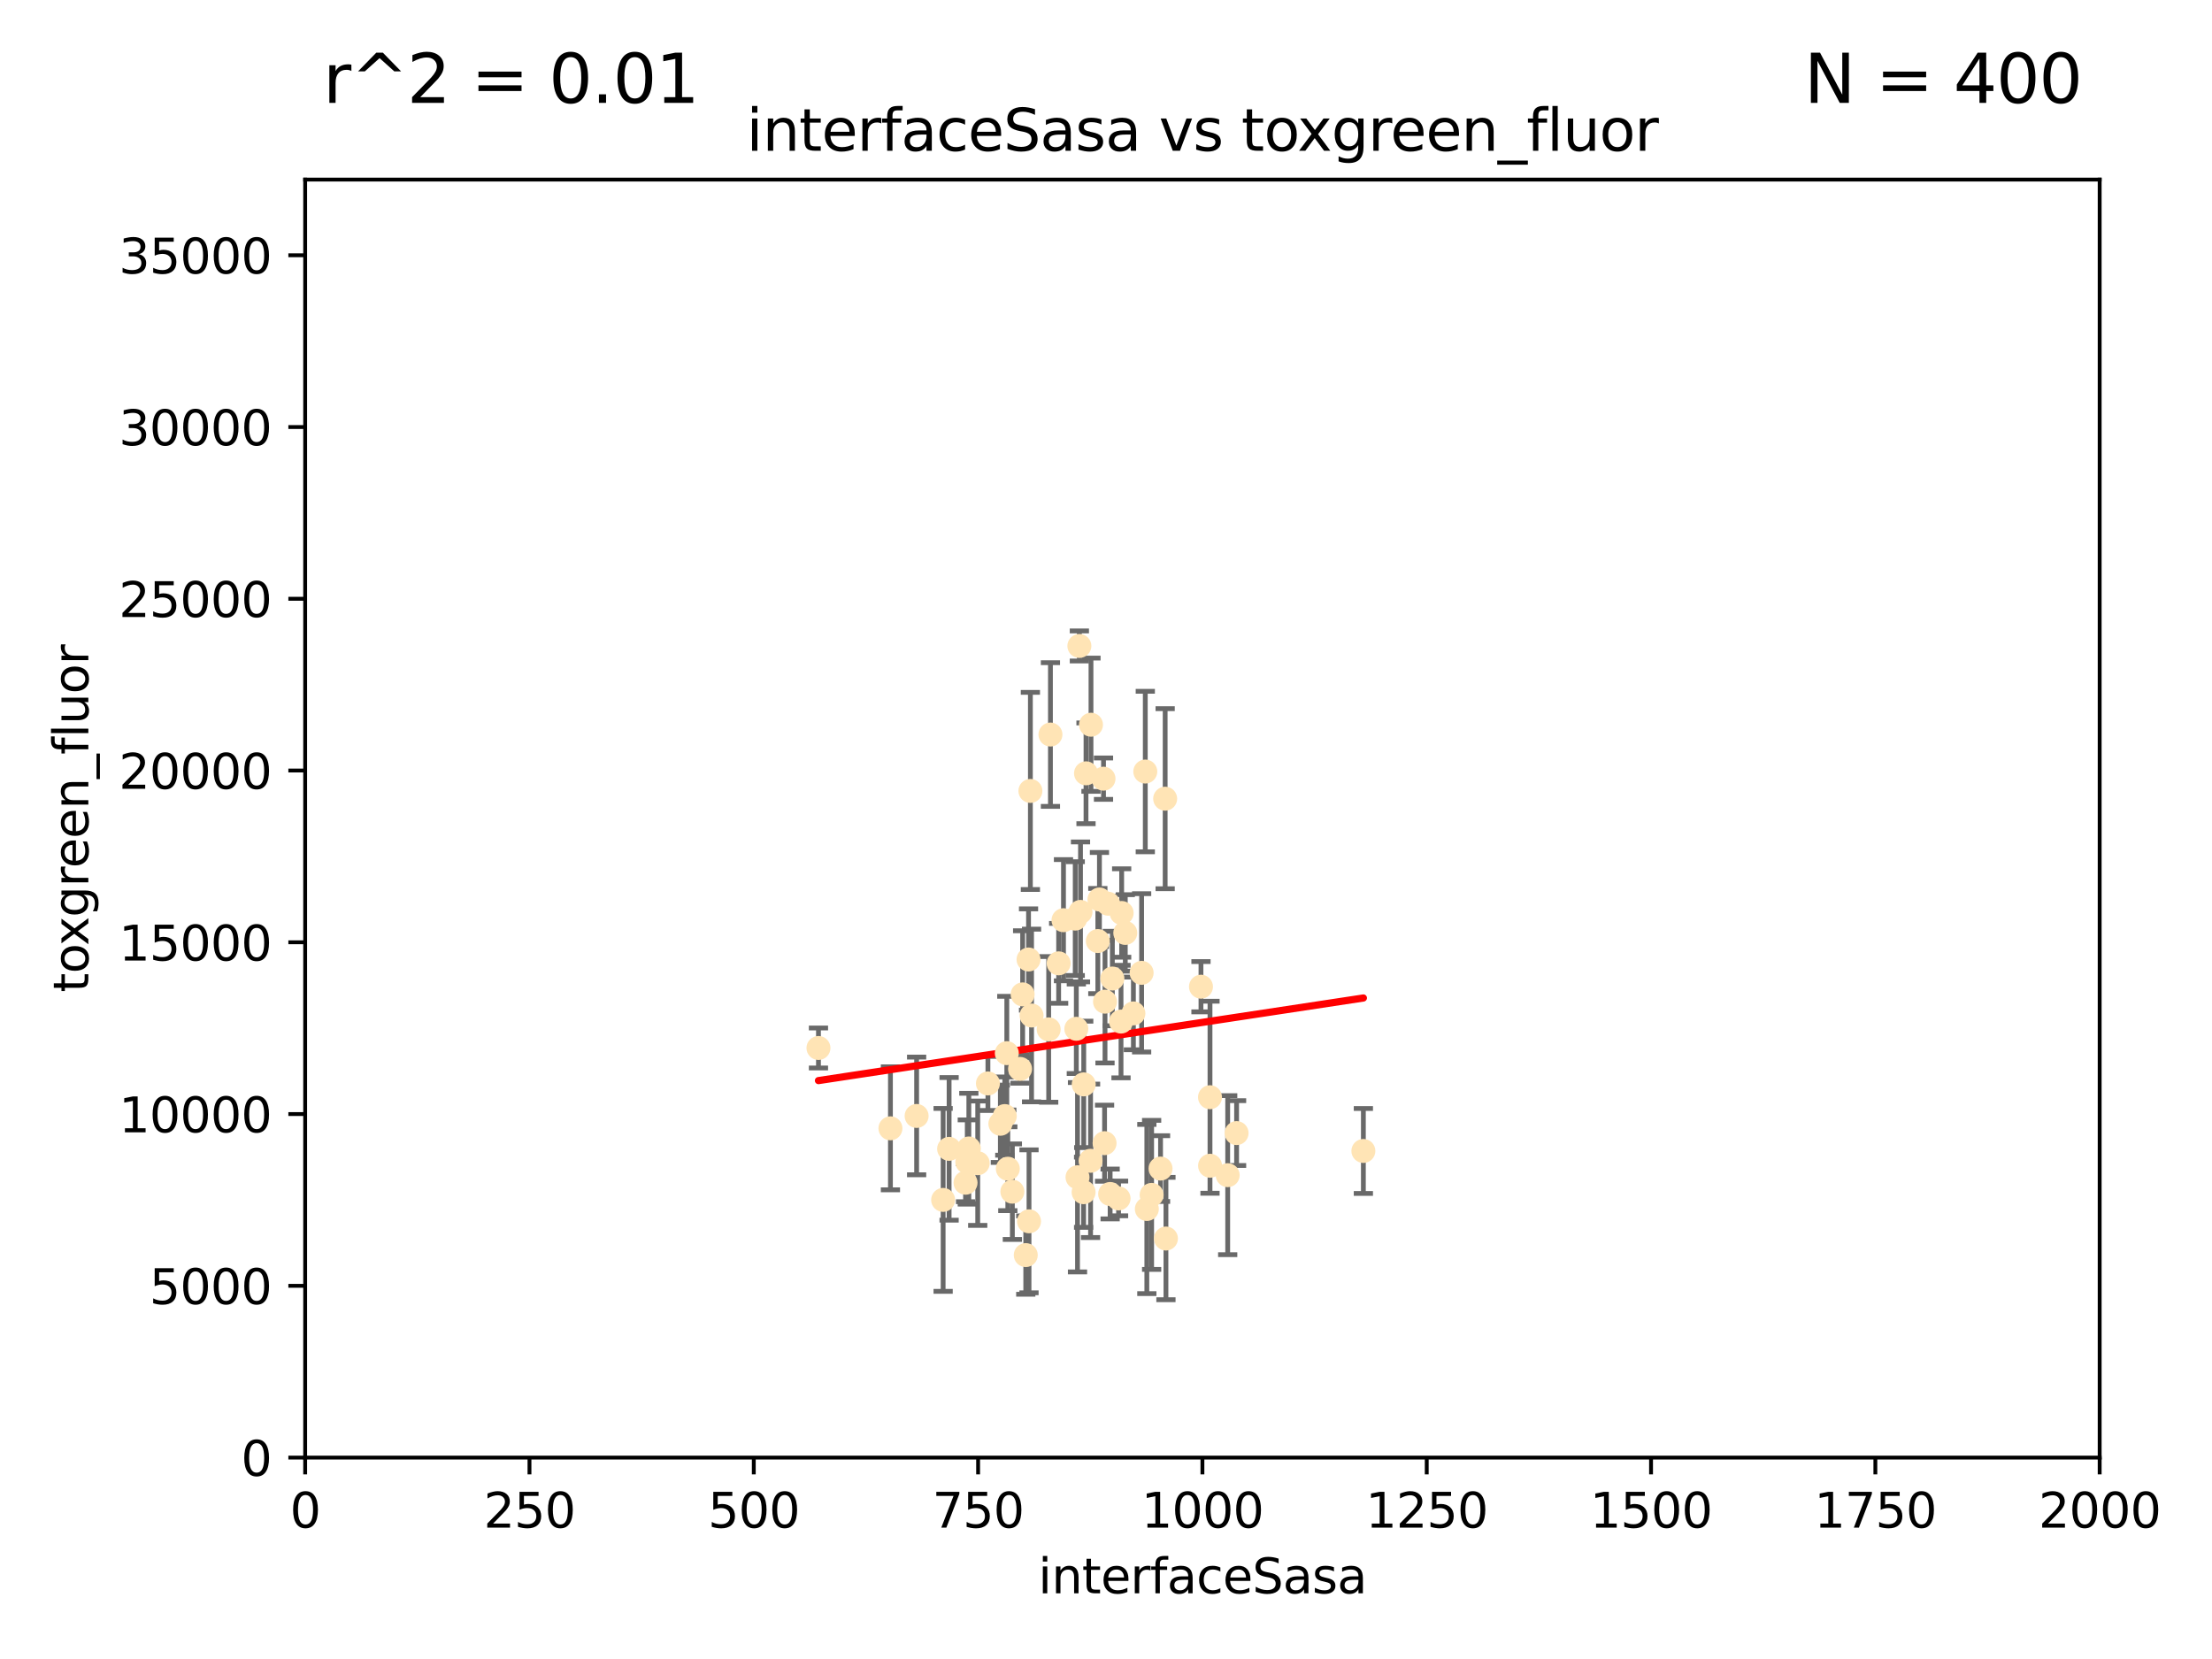 <?xml version="1.0" encoding="utf-8" standalone="no"?>
<!DOCTYPE svg PUBLIC "-//W3C//DTD SVG 1.1//EN"
  "http://www.w3.org/Graphics/SVG/1.1/DTD/svg11.dtd">
<svg xmlns:xlink="http://www.w3.org/1999/xlink" width="460.8pt" height="345.6pt" viewBox="0 0 460.8 345.6" xmlns="http://www.w3.org/2000/svg" version="1.1">
 <defs>
  <style type="text/css">*{stroke-linejoin: round; stroke-linecap: butt}</style>
 </defs>
 <g id="figure_1">
  <g id="patch_1">
   <path d="M 0 345.6 
L 460.8 345.6 
L 460.8 0 
L 0 0 
z
" style="fill: #ffffff"/>
  </g>
  <g id="axes_1">
   <g id="patch_2">
    <path d="M 63.571 303.64 
L 437.4 303.64 
L 437.4 37.411 
L 63.571 37.411 
z
" style="fill: #ffffff"/>
   </g>
   <g id="PathCollection_1">
    <defs>
     <path id="m5e5920a243" d="M 0 1.118 
C 0.297 1.118 0.581 1 0.791 0.791 
C 1 0.581 1.118 0.297 1.118 0 
C 1.118 -0.297 1 -0.581 0.791 -0.791 
C 0.581 -1 0.297 -1.118 0 -1.118 
C -0.297 -1.118 -0.581 -1 -0.791 -0.791 
C -1 -0.581 -1.118 -0.297 -1.118 0 
C -1.118 0.297 -1 0.581 -0.791 0.791 
C -0.581 1 -0.297 1.118 0 1.118 
z
" style="stroke: #ffe4b5"/>
    </defs>
    <g clip-path="url(#pc7f69f0db2)">
     <use xlink:href="#m5e5920a243" x="234.418" y="194.345" style="fill: #ffe4b5; stroke: #ffe4b5"/>
     <use xlink:href="#m5e5920a243" x="284.016" y="239.766" style="fill: #ffe4b5; stroke: #ffe4b5"/>
     <use xlink:href="#m5e5920a243" x="224.852" y="134.565" style="fill: #ffe4b5; stroke: #ffe4b5"/>
     <use xlink:href="#m5e5920a243" x="226.235" y="161.097" style="fill: #ffe4b5; stroke: #ffe4b5"/>
     <use xlink:href="#m5e5920a243" x="227.273" y="150.972" style="fill: #ffe4b5; stroke: #ffe4b5"/>
     <use xlink:href="#m5e5920a243" x="221.544" y="191.695" style="fill: #ffe4b5; stroke: #ffe4b5"/>
     <use xlink:href="#m5e5920a243" x="229.035" y="187.381" style="fill: #ffe4b5; stroke: #ffe4b5"/>
     <use xlink:href="#m5e5920a243" x="201.505" y="242.07" style="fill: #ffe4b5; stroke: #ffe4b5"/>
     <use xlink:href="#m5e5920a243" x="218.826" y="153.017" style="fill: #ffe4b5; stroke: #ffe4b5"/>
     <use xlink:href="#m5e5920a243" x="236.108" y="211.111" style="fill: #ffe4b5; stroke: #ffe4b5"/>
     <use xlink:href="#m5e5920a243" x="224.217" y="214.317" style="fill: #ffe4b5; stroke: #ffe4b5"/>
     <use xlink:href="#m5e5920a243" x="250.185" y="205.548" style="fill: #ffe4b5; stroke: #ffe4b5"/>
     <use xlink:href="#m5e5920a243" x="214.263" y="199.882" style="fill: #ffe4b5; stroke: #ffe4b5"/>
     <use xlink:href="#m5e5920a243" x="214.893" y="211.549" style="fill: #ffe4b5; stroke: #ffe4b5"/>
     <use xlink:href="#m5e5920a243" x="257.603" y="236.041" style="fill: #ffe4b5; stroke: #ffe4b5"/>
     <use xlink:href="#m5e5920a243" x="230.103" y="238.143" style="fill: #ffe4b5; stroke: #ffe4b5"/>
     <use xlink:href="#m5e5920a243" x="233.018" y="249.656" style="fill: #ffe4b5; stroke: #ffe4b5"/>
     <use xlink:href="#m5e5920a243" x="228.699" y="196.034" style="fill: #ffe4b5; stroke: #ffe4b5"/>
     <use xlink:href="#m5e5920a243" x="252.078" y="242.846" style="fill: #ffe4b5; stroke: #ffe4b5"/>
     <use xlink:href="#m5e5920a243" x="224.465" y="245.241" style="fill: #ffe4b5; stroke: #ffe4b5"/>
     <use xlink:href="#m5e5920a243" x="233.663" y="190.193" style="fill: #ffe4b5; stroke: #ffe4b5"/>
     <use xlink:href="#m5e5920a243" x="233.529" y="212.81" style="fill: #ffe4b5; stroke: #ffe4b5"/>
     <use xlink:href="#m5e5920a243" x="209.316" y="232.498" style="fill: #ffe4b5; stroke: #ffe4b5"/>
     <use xlink:href="#m5e5920a243" x="201.142" y="246.384" style="fill: #ffe4b5; stroke: #ffe4b5"/>
     <use xlink:href="#m5e5920a243" x="213.034" y="207.149" style="fill: #ffe4b5; stroke: #ffe4b5"/>
     <use xlink:href="#m5e5920a243" x="230.194" y="208.663" style="fill: #ffe4b5; stroke: #ffe4b5"/>
     <use xlink:href="#m5e5920a243" x="223.991" y="191.361" style="fill: #ffe4b5; stroke: #ffe4b5"/>
     <use xlink:href="#m5e5920a243" x="231.725" y="203.848" style="fill: #ffe4b5; stroke: #ffe4b5"/>
     <use xlink:href="#m5e5920a243" x="255.751" y="244.811" style="fill: #ffe4b5; stroke: #ffe4b5"/>
     <use xlink:href="#m5e5920a243" x="231.261" y="248.728" style="fill: #ffe4b5; stroke: #ffe4b5"/>
     <use xlink:href="#m5e5920a243" x="252.065" y="228.571" style="fill: #ffe4b5; stroke: #ffe4b5"/>
     <use xlink:href="#m5e5920a243" x="218.46" y="214.438" style="fill: #ffe4b5; stroke: #ffe4b5"/>
     <use xlink:href="#m5e5920a243" x="205.802" y="225.7" style="fill: #ffe4b5; stroke: #ffe4b5"/>
     <use xlink:href="#m5e5920a243" x="208.394" y="234.101" style="fill: #ffe4b5; stroke: #ffe4b5"/>
     <use xlink:href="#m5e5920a243" x="237.822" y="202.659" style="fill: #ffe4b5; stroke: #ffe4b5"/>
     <use xlink:href="#m5e5920a243" x="209.946" y="243.466" style="fill: #ffe4b5; stroke: #ffe4b5"/>
     <use xlink:href="#m5e5920a243" x="220.534" y="200.681" style="fill: #ffe4b5; stroke: #ffe4b5"/>
     <use xlink:href="#m5e5920a243" x="210.895" y="248.245" style="fill: #ffe4b5; stroke: #ffe4b5"/>
     <use xlink:href="#m5e5920a243" x="239.906" y="248.917" style="fill: #ffe4b5; stroke: #ffe4b5"/>
     <use xlink:href="#m5e5920a243" x="225.761" y="225.896" style="fill: #ffe4b5; stroke: #ffe4b5"/>
     <use xlink:href="#m5e5920a243" x="225.736" y="248.359" style="fill: #ffe4b5; stroke: #ffe4b5"/>
     <use xlink:href="#m5e5920a243" x="241.762" y="243.435" style="fill: #ffe4b5; stroke: #ffe4b5"/>
     <use xlink:href="#m5e5920a243" x="213.686" y="261.458" style="fill: #ffe4b5; stroke: #ffe4b5"/>
     <use xlink:href="#m5e5920a243" x="185.494" y="235.05" style="fill: #ffe4b5; stroke: #ffe4b5"/>
     <use xlink:href="#m5e5920a243" x="214.649" y="164.766" style="fill: #ffe4b5; stroke: #ffe4b5"/>
     <use xlink:href="#m5e5920a243" x="214.363" y="254.422" style="fill: #ffe4b5; stroke: #ffe4b5"/>
     <use xlink:href="#m5e5920a243" x="196.473" y="249.961" style="fill: #ffe4b5; stroke: #ffe4b5"/>
     <use xlink:href="#m5e5920a243" x="209.736" y="219.394" style="fill: #ffe4b5; stroke: #ffe4b5"/>
     <use xlink:href="#m5e5920a243" x="190.948" y="232.472" style="fill: #ffe4b5; stroke: #ffe4b5"/>
     <use xlink:href="#m5e5920a243" x="238.906" y="251.858" style="fill: #ffe4b5; stroke: #ffe4b5"/>
     <use xlink:href="#m5e5920a243" x="170.501" y="218.314" style="fill: #ffe4b5; stroke: #ffe4b5"/>
     <use xlink:href="#m5e5920a243" x="212.497" y="222.674" style="fill: #ffe4b5; stroke: #ffe4b5"/>
     <use xlink:href="#m5e5920a243" x="230.837" y="188.26" style="fill: #ffe4b5; stroke: #ffe4b5"/>
     <use xlink:href="#m5e5920a243" x="201.826" y="239.247" style="fill: #ffe4b5; stroke: #ffe4b5"/>
     <use xlink:href="#m5e5920a243" x="242.888" y="258.008" style="fill: #ffe4b5; stroke: #ffe4b5"/>
     <use xlink:href="#m5e5920a243" x="242.725" y="166.382" style="fill: #ffe4b5; stroke: #ffe4b5"/>
     <use xlink:href="#m5e5920a243" x="238.585" y="160.728" style="fill: #ffe4b5; stroke: #ffe4b5"/>
     <use xlink:href="#m5e5920a243" x="227.185" y="241.815" style="fill: #ffe4b5; stroke: #ffe4b5"/>
     <use xlink:href="#m5e5920a243" x="229.88" y="162.21" style="fill: #ffe4b5; stroke: #ffe4b5"/>
     <use xlink:href="#m5e5920a243" x="203.677" y="242.318" style="fill: #ffe4b5; stroke: #ffe4b5"/>
     <use xlink:href="#m5e5920a243" x="225.09" y="189.964" style="fill: #ffe4b5; stroke: #ffe4b5"/>
     <use xlink:href="#m5e5920a243" x="197.716" y="239.327" style="fill: #ffe4b5; stroke: #ffe4b5"/>
    </g>
   </g>
   <g id="matplotlib.axis_1">
    <g id="xtick_1">
     <g id="line2d_1">
      <defs>
       <path id="m9cbbafce3d" d="M 0 0 
L 0 3.5 
" style="stroke: #000000; stroke-width: 0.8"/>
      </defs>
      <g>
       <use xlink:href="#m9cbbafce3d" x="63.571" y="303.64" style="stroke: #000000; stroke-width: 0.8"/>
      </g>
     </g>
     <g id="text_1">
      <!-- 0 -->
      <g transform="translate(60.39 318.238)scale(0.1 -0.1)">
       <defs>
        <path id="DejaVuSans-30" d="M 2034 4250 
Q 1547 4250 1301 3770 
Q 1056 3291 1056 2328 
Q 1056 1369 1301 889 
Q 1547 409 2034 409 
Q 2525 409 2770 889 
Q 3016 1369 3016 2328 
Q 3016 3291 2770 3770 
Q 2525 4250 2034 4250 
z
M 2034 4750 
Q 2819 4750 3233 4129 
Q 3647 3509 3647 2328 
Q 3647 1150 3233 529 
Q 2819 -91 2034 -91 
Q 1250 -91 836 529 
Q 422 1150 422 2328 
Q 422 3509 836 4129 
Q 1250 4750 2034 4750 
z
" transform="scale(0.016)"/>
       </defs>
       <use xlink:href="#DejaVuSans-30"/>
      </g>
     </g>
    </g>
    <g id="xtick_2">
     <g id="line2d_2">
      <g>
       <use xlink:href="#m9cbbafce3d" x="110.3" y="303.64" style="stroke: #000000; stroke-width: 0.8"/>
      </g>
     </g>
     <g id="text_2">
      <!-- 250 -->
      <g transform="translate(100.756 318.238)scale(0.1 -0.1)">
       <defs>
        <path id="DejaVuSans-32" d="M 1228 531 
L 3431 531 
L 3431 0 
L 469 0 
L 469 531 
Q 828 903 1448 1529 
Q 2069 2156 2228 2338 
Q 2531 2678 2651 2914 
Q 2772 3150 2772 3378 
Q 2772 3750 2511 3984 
Q 2250 4219 1831 4219 
Q 1534 4219 1204 4116 
Q 875 4013 500 3803 
L 500 4441 
Q 881 4594 1212 4672 
Q 1544 4750 1819 4750 
Q 2544 4750 2975 4387 
Q 3406 4025 3406 3419 
Q 3406 3131 3298 2873 
Q 3191 2616 2906 2266 
Q 2828 2175 2409 1742 
Q 1991 1309 1228 531 
z
" transform="scale(0.016)"/>
        <path id="DejaVuSans-35" d="M 691 4666 
L 3169 4666 
L 3169 4134 
L 1269 4134 
L 1269 2991 
Q 1406 3038 1543 3061 
Q 1681 3084 1819 3084 
Q 2600 3084 3056 2656 
Q 3513 2228 3513 1497 
Q 3513 744 3044 326 
Q 2575 -91 1722 -91 
Q 1428 -91 1123 -41 
Q 819 9 494 109 
L 494 744 
Q 775 591 1075 516 
Q 1375 441 1709 441 
Q 2250 441 2565 725 
Q 2881 1009 2881 1497 
Q 2881 1984 2565 2268 
Q 2250 2553 1709 2553 
Q 1456 2553 1204 2497 
Q 953 2441 691 2322 
L 691 4666 
z
" transform="scale(0.016)"/>
       </defs>
       <use xlink:href="#DejaVuSans-32"/>
       <use xlink:href="#DejaVuSans-35" x="63.623"/>
       <use xlink:href="#DejaVuSans-30" x="127.246"/>
      </g>
     </g>
    </g>
    <g id="xtick_3">
     <g id="line2d_3">
      <g>
       <use xlink:href="#m9cbbafce3d" x="157.028" y="303.64" style="stroke: #000000; stroke-width: 0.8"/>
      </g>
     </g>
     <g id="text_3">
      <!-- 500 -->
      <g transform="translate(147.485 318.238)scale(0.1 -0.1)">
       <use xlink:href="#DejaVuSans-35"/>
       <use xlink:href="#DejaVuSans-30" x="63.623"/>
       <use xlink:href="#DejaVuSans-30" x="127.246"/>
      </g>
     </g>
    </g>
    <g id="xtick_4">
     <g id="line2d_4">
      <g>
       <use xlink:href="#m9cbbafce3d" x="203.757" y="303.64" style="stroke: #000000; stroke-width: 0.8"/>
      </g>
     </g>
     <g id="text_4">
      <!-- 750 -->
      <g transform="translate(194.213 318.238)scale(0.1 -0.1)">
       <defs>
        <path id="DejaVuSans-37" d="M 525 4666 
L 3525 4666 
L 3525 4397 
L 1831 0 
L 1172 0 
L 2766 4134 
L 525 4134 
L 525 4666 
z
" transform="scale(0.016)"/>
       </defs>
       <use xlink:href="#DejaVuSans-37"/>
       <use xlink:href="#DejaVuSans-35" x="63.623"/>
       <use xlink:href="#DejaVuSans-30" x="127.246"/>
      </g>
     </g>
    </g>
    <g id="xtick_5">
     <g id="line2d_5">
      <g>
       <use xlink:href="#m9cbbafce3d" x="250.486" y="303.64" style="stroke: #000000; stroke-width: 0.8"/>
      </g>
     </g>
     <g id="text_5">
      <!-- 1000 -->
      <g transform="translate(237.761 318.238)scale(0.1 -0.1)">
       <defs>
        <path id="DejaVuSans-31" d="M 794 531 
L 1825 531 
L 1825 4091 
L 703 3866 
L 703 4441 
L 1819 4666 
L 2450 4666 
L 2450 531 
L 3481 531 
L 3481 0 
L 794 0 
L 794 531 
z
" transform="scale(0.016)"/>
       </defs>
       <use xlink:href="#DejaVuSans-31"/>
       <use xlink:href="#DejaVuSans-30" x="63.623"/>
       <use xlink:href="#DejaVuSans-30" x="127.246"/>
       <use xlink:href="#DejaVuSans-30" x="190.869"/>
      </g>
     </g>
    </g>
    <g id="xtick_6">
     <g id="line2d_6">
      <g>
       <use xlink:href="#m9cbbafce3d" x="297.214" y="303.64" style="stroke: #000000; stroke-width: 0.8"/>
      </g>
     </g>
     <g id="text_6">
      <!-- 1250 -->
      <g transform="translate(284.489 318.238)scale(0.1 -0.1)">
       <use xlink:href="#DejaVuSans-31"/>
       <use xlink:href="#DejaVuSans-32" x="63.623"/>
       <use xlink:href="#DejaVuSans-35" x="127.246"/>
       <use xlink:href="#DejaVuSans-30" x="190.869"/>
      </g>
     </g>
    </g>
    <g id="xtick_7">
     <g id="line2d_7">
      <g>
       <use xlink:href="#m9cbbafce3d" x="343.943" y="303.64" style="stroke: #000000; stroke-width: 0.8"/>
      </g>
     </g>
     <g id="text_7">
      <!-- 1500 -->
      <g transform="translate(331.218 318.238)scale(0.1 -0.1)">
       <use xlink:href="#DejaVuSans-31"/>
       <use xlink:href="#DejaVuSans-35" x="63.623"/>
       <use xlink:href="#DejaVuSans-30" x="127.246"/>
       <use xlink:href="#DejaVuSans-30" x="190.869"/>
      </g>
     </g>
    </g>
    <g id="xtick_8">
     <g id="line2d_8">
      <g>
       <use xlink:href="#m9cbbafce3d" x="390.671" y="303.64" style="stroke: #000000; stroke-width: 0.8"/>
      </g>
     </g>
     <g id="text_8">
      <!-- 1750 -->
      <g transform="translate(377.946 318.238)scale(0.1 -0.1)">
       <use xlink:href="#DejaVuSans-31"/>
       <use xlink:href="#DejaVuSans-37" x="63.623"/>
       <use xlink:href="#DejaVuSans-35" x="127.246"/>
       <use xlink:href="#DejaVuSans-30" x="190.869"/>
      </g>
     </g>
    </g>
    <g id="xtick_9">
     <g id="line2d_9">
      <g>
       <use xlink:href="#m9cbbafce3d" x="437.4" y="303.64" style="stroke: #000000; stroke-width: 0.8"/>
      </g>
     </g>
     <g id="text_9">
      <!-- 2000 -->
      <g transform="translate(424.675 318.238)scale(0.1 -0.1)">
       <use xlink:href="#DejaVuSans-32"/>
       <use xlink:href="#DejaVuSans-30" x="63.623"/>
       <use xlink:href="#DejaVuSans-30" x="127.246"/>
       <use xlink:href="#DejaVuSans-30" x="190.869"/>
      </g>
     </g>
    </g>
    <g id="text_10">
     <!-- interfaceSasa -->
     <g transform="translate(216.279 331.917)scale(0.1 -0.1)">
      <defs>
       <path id="DejaVuSans-69" d="M 603 3500 
L 1178 3500 
L 1178 0 
L 603 0 
L 603 3500 
z
M 603 4863 
L 1178 4863 
L 1178 4134 
L 603 4134 
L 603 4863 
z
" transform="scale(0.016)"/>
       <path id="DejaVuSans-6e" d="M 3513 2113 
L 3513 0 
L 2938 0 
L 2938 2094 
Q 2938 2591 2744 2837 
Q 2550 3084 2163 3084 
Q 1697 3084 1428 2787 
Q 1159 2491 1159 1978 
L 1159 0 
L 581 0 
L 581 3500 
L 1159 3500 
L 1159 2956 
Q 1366 3272 1645 3428 
Q 1925 3584 2291 3584 
Q 2894 3584 3203 3211 
Q 3513 2838 3513 2113 
z
" transform="scale(0.016)"/>
       <path id="DejaVuSans-74" d="M 1172 4494 
L 1172 3500 
L 2356 3500 
L 2356 3053 
L 1172 3053 
L 1172 1153 
Q 1172 725 1289 603 
Q 1406 481 1766 481 
L 2356 481 
L 2356 0 
L 1766 0 
Q 1100 0 847 248 
Q 594 497 594 1153 
L 594 3053 
L 172 3053 
L 172 3500 
L 594 3500 
L 594 4494 
L 1172 4494 
z
" transform="scale(0.016)"/>
       <path id="DejaVuSans-65" d="M 3597 1894 
L 3597 1613 
L 953 1613 
Q 991 1019 1311 708 
Q 1631 397 2203 397 
Q 2534 397 2845 478 
Q 3156 559 3463 722 
L 3463 178 
Q 3153 47 2828 -22 
Q 2503 -91 2169 -91 
Q 1331 -91 842 396 
Q 353 884 353 1716 
Q 353 2575 817 3079 
Q 1281 3584 2069 3584 
Q 2775 3584 3186 3129 
Q 3597 2675 3597 1894 
z
M 3022 2063 
Q 3016 2534 2758 2815 
Q 2500 3097 2075 3097 
Q 1594 3097 1305 2825 
Q 1016 2553 972 2059 
L 3022 2063 
z
" transform="scale(0.016)"/>
       <path id="DejaVuSans-72" d="M 2631 2963 
Q 2534 3019 2420 3045 
Q 2306 3072 2169 3072 
Q 1681 3072 1420 2755 
Q 1159 2438 1159 1844 
L 1159 0 
L 581 0 
L 581 3500 
L 1159 3500 
L 1159 2956 
Q 1341 3275 1631 3429 
Q 1922 3584 2338 3584 
Q 2397 3584 2469 3576 
Q 2541 3569 2628 3553 
L 2631 2963 
z
" transform="scale(0.016)"/>
       <path id="DejaVuSans-66" d="M 2375 4863 
L 2375 4384 
L 1825 4384 
Q 1516 4384 1395 4259 
Q 1275 4134 1275 3809 
L 1275 3500 
L 2222 3500 
L 2222 3053 
L 1275 3053 
L 1275 0 
L 697 0 
L 697 3053 
L 147 3053 
L 147 3500 
L 697 3500 
L 697 3744 
Q 697 4328 969 4595 
Q 1241 4863 1831 4863 
L 2375 4863 
z
" transform="scale(0.016)"/>
       <path id="DejaVuSans-61" d="M 2194 1759 
Q 1497 1759 1228 1600 
Q 959 1441 959 1056 
Q 959 750 1161 570 
Q 1363 391 1709 391 
Q 2188 391 2477 730 
Q 2766 1069 2766 1631 
L 2766 1759 
L 2194 1759 
z
M 3341 1997 
L 3341 0 
L 2766 0 
L 2766 531 
Q 2569 213 2275 61 
Q 1981 -91 1556 -91 
Q 1019 -91 701 211 
Q 384 513 384 1019 
Q 384 1609 779 1909 
Q 1175 2209 1959 2209 
L 2766 2209 
L 2766 2266 
Q 2766 2663 2505 2880 
Q 2244 3097 1772 3097 
Q 1472 3097 1187 3025 
Q 903 2953 641 2809 
L 641 3341 
Q 956 3463 1253 3523 
Q 1550 3584 1831 3584 
Q 2591 3584 2966 3190 
Q 3341 2797 3341 1997 
z
" transform="scale(0.016)"/>
       <path id="DejaVuSans-63" d="M 3122 3366 
L 3122 2828 
Q 2878 2963 2633 3030 
Q 2388 3097 2138 3097 
Q 1578 3097 1268 2742 
Q 959 2388 959 1747 
Q 959 1106 1268 751 
Q 1578 397 2138 397 
Q 2388 397 2633 464 
Q 2878 531 3122 666 
L 3122 134 
Q 2881 22 2623 -34 
Q 2366 -91 2075 -91 
Q 1284 -91 818 406 
Q 353 903 353 1747 
Q 353 2603 823 3093 
Q 1294 3584 2113 3584 
Q 2378 3584 2631 3529 
Q 2884 3475 3122 3366 
z
" transform="scale(0.016)"/>
       <path id="DejaVuSans-53" d="M 3425 4513 
L 3425 3897 
Q 3066 4069 2747 4153 
Q 2428 4238 2131 4238 
Q 1616 4238 1336 4038 
Q 1056 3838 1056 3469 
Q 1056 3159 1242 3001 
Q 1428 2844 1947 2747 
L 2328 2669 
Q 3034 2534 3370 2195 
Q 3706 1856 3706 1288 
Q 3706 609 3251 259 
Q 2797 -91 1919 -91 
Q 1588 -91 1214 -16 
Q 841 59 441 206 
L 441 856 
Q 825 641 1194 531 
Q 1563 422 1919 422 
Q 2459 422 2753 634 
Q 3047 847 3047 1241 
Q 3047 1584 2836 1778 
Q 2625 1972 2144 2069 
L 1759 2144 
Q 1053 2284 737 2584 
Q 422 2884 422 3419 
Q 422 4038 858 4394 
Q 1294 4750 2059 4750 
Q 2388 4750 2728 4690 
Q 3069 4631 3425 4513 
z
" transform="scale(0.016)"/>
       <path id="DejaVuSans-73" d="M 2834 3397 
L 2834 2853 
Q 2591 2978 2328 3040 
Q 2066 3103 1784 3103 
Q 1356 3103 1142 2972 
Q 928 2841 928 2578 
Q 928 2378 1081 2264 
Q 1234 2150 1697 2047 
L 1894 2003 
Q 2506 1872 2764 1633 
Q 3022 1394 3022 966 
Q 3022 478 2636 193 
Q 2250 -91 1575 -91 
Q 1294 -91 989 -36 
Q 684 19 347 128 
L 347 722 
Q 666 556 975 473 
Q 1284 391 1588 391 
Q 1994 391 2212 530 
Q 2431 669 2431 922 
Q 2431 1156 2273 1281 
Q 2116 1406 1581 1522 
L 1381 1569 
Q 847 1681 609 1914 
Q 372 2147 372 2553 
Q 372 3047 722 3315 
Q 1072 3584 1716 3584 
Q 2034 3584 2315 3537 
Q 2597 3491 2834 3397 
z
" transform="scale(0.016)"/>
      </defs>
      <use xlink:href="#DejaVuSans-69"/>
      <use xlink:href="#DejaVuSans-6e" x="27.783"/>
      <use xlink:href="#DejaVuSans-74" x="91.162"/>
      <use xlink:href="#DejaVuSans-65" x="130.371"/>
      <use xlink:href="#DejaVuSans-72" x="191.895"/>
      <use xlink:href="#DejaVuSans-66" x="233.008"/>
      <use xlink:href="#DejaVuSans-61" x="268.213"/>
      <use xlink:href="#DejaVuSans-63" x="329.492"/>
      <use xlink:href="#DejaVuSans-65" x="384.473"/>
      <use xlink:href="#DejaVuSans-53" x="445.996"/>
      <use xlink:href="#DejaVuSans-61" x="509.473"/>
      <use xlink:href="#DejaVuSans-73" x="570.752"/>
      <use xlink:href="#DejaVuSans-61" x="622.852"/>
     </g>
    </g>
   </g>
   <g id="matplotlib.axis_2">
    <g id="ytick_1">
     <g id="line2d_10">
      <defs>
       <path id="m3050213a09" d="M 0 0 
L -3.5 0 
" style="stroke: #000000; stroke-width: 0.8"/>
      </defs>
      <g>
       <use xlink:href="#m3050213a09" x="63.571" y="303.64" style="stroke: #000000; stroke-width: 0.8"/>
      </g>
     </g>
     <g id="text_11">
      <!-- 0 -->
      <g transform="translate(50.209 307.439)scale(0.1 -0.1)">
       <use xlink:href="#DejaVuSans-30"/>
      </g>
     </g>
    </g>
    <g id="ytick_2">
     <g id="line2d_11">
      <g>
       <use xlink:href="#m3050213a09" x="63.571" y="267.859" style="stroke: #000000; stroke-width: 0.8"/>
      </g>
     </g>
     <g id="text_12">
      <!-- 5000 -->
      <g transform="translate(31.121 271.658)scale(0.1 -0.1)">
       <use xlink:href="#DejaVuSans-35"/>
       <use xlink:href="#DejaVuSans-30" x="63.623"/>
       <use xlink:href="#DejaVuSans-30" x="127.246"/>
       <use xlink:href="#DejaVuSans-30" x="190.869"/>
      </g>
     </g>
    </g>
    <g id="ytick_3">
     <g id="line2d_12">
      <g>
       <use xlink:href="#m3050213a09" x="63.571" y="232.078" style="stroke: #000000; stroke-width: 0.8"/>
      </g>
     </g>
     <g id="text_13">
      <!-- 10000 -->
      <g transform="translate(24.759 235.878)scale(0.1 -0.1)">
       <use xlink:href="#DejaVuSans-31"/>
       <use xlink:href="#DejaVuSans-30" x="63.623"/>
       <use xlink:href="#DejaVuSans-30" x="127.246"/>
       <use xlink:href="#DejaVuSans-30" x="190.869"/>
       <use xlink:href="#DejaVuSans-30" x="254.492"/>
      </g>
     </g>
    </g>
    <g id="ytick_4">
     <g id="line2d_13">
      <g>
       <use xlink:href="#m3050213a09" x="63.571" y="196.298" style="stroke: #000000; stroke-width: 0.8"/>
      </g>
     </g>
     <g id="text_14">
      <!-- 15000 -->
      <g transform="translate(24.759 200.097)scale(0.1 -0.1)">
       <use xlink:href="#DejaVuSans-31"/>
       <use xlink:href="#DejaVuSans-35" x="63.623"/>
       <use xlink:href="#DejaVuSans-30" x="127.246"/>
       <use xlink:href="#DejaVuSans-30" x="190.869"/>
       <use xlink:href="#DejaVuSans-30" x="254.492"/>
      </g>
     </g>
    </g>
    <g id="ytick_5">
     <g id="line2d_14">
      <g>
       <use xlink:href="#m3050213a09" x="63.571" y="160.517" style="stroke: #000000; stroke-width: 0.8"/>
      </g>
     </g>
     <g id="text_15">
      <!-- 20000 -->
      <g transform="translate(24.759 164.316)scale(0.1 -0.1)">
       <use xlink:href="#DejaVuSans-32"/>
       <use xlink:href="#DejaVuSans-30" x="63.623"/>
       <use xlink:href="#DejaVuSans-30" x="127.246"/>
       <use xlink:href="#DejaVuSans-30" x="190.869"/>
       <use xlink:href="#DejaVuSans-30" x="254.492"/>
      </g>
     </g>
    </g>
    <g id="ytick_6">
     <g id="line2d_15">
      <g>
       <use xlink:href="#m3050213a09" x="63.571" y="124.736" style="stroke: #000000; stroke-width: 0.8"/>
      </g>
     </g>
     <g id="text_16">
      <!-- 25000 -->
      <g transform="translate(24.759 128.535)scale(0.1 -0.1)">
       <use xlink:href="#DejaVuSans-32"/>
       <use xlink:href="#DejaVuSans-35" x="63.623"/>
       <use xlink:href="#DejaVuSans-30" x="127.246"/>
       <use xlink:href="#DejaVuSans-30" x="190.869"/>
       <use xlink:href="#DejaVuSans-30" x="254.492"/>
      </g>
     </g>
    </g>
    <g id="ytick_7">
     <g id="line2d_16">
      <g>
       <use xlink:href="#m3050213a09" x="63.571" y="88.955" style="stroke: #000000; stroke-width: 0.8"/>
      </g>
     </g>
     <g id="text_17">
      <!-- 30000 -->
      <g transform="translate(24.759 92.754)scale(0.1 -0.1)">
       <defs>
        <path id="DejaVuSans-33" d="M 2597 2516 
Q 3050 2419 3304 2112 
Q 3559 1806 3559 1356 
Q 3559 666 3084 287 
Q 2609 -91 1734 -91 
Q 1441 -91 1130 -33 
Q 819 25 488 141 
L 488 750 
Q 750 597 1062 519 
Q 1375 441 1716 441 
Q 2309 441 2620 675 
Q 2931 909 2931 1356 
Q 2931 1769 2642 2001 
Q 2353 2234 1838 2234 
L 1294 2234 
L 1294 2753 
L 1863 2753 
Q 2328 2753 2575 2939 
Q 2822 3125 2822 3475 
Q 2822 3834 2567 4026 
Q 2313 4219 1838 4219 
Q 1578 4219 1281 4162 
Q 984 4106 628 3988 
L 628 4550 
Q 988 4650 1302 4700 
Q 1616 4750 1894 4750 
Q 2613 4750 3031 4423 
Q 3450 4097 3450 3541 
Q 3450 3153 3228 2886 
Q 3006 2619 2597 2516 
z
" transform="scale(0.016)"/>
       </defs>
       <use xlink:href="#DejaVuSans-33"/>
       <use xlink:href="#DejaVuSans-30" x="63.623"/>
       <use xlink:href="#DejaVuSans-30" x="127.246"/>
       <use xlink:href="#DejaVuSans-30" x="190.869"/>
       <use xlink:href="#DejaVuSans-30" x="254.492"/>
      </g>
     </g>
    </g>
    <g id="ytick_8">
     <g id="line2d_17">
      <g>
       <use xlink:href="#m3050213a09" x="63.571" y="53.174" style="stroke: #000000; stroke-width: 0.8"/>
      </g>
     </g>
     <g id="text_18">
      <!-- 35000 -->
      <g transform="translate(24.759 56.974)scale(0.1 -0.1)">
       <use xlink:href="#DejaVuSans-33"/>
       <use xlink:href="#DejaVuSans-35" x="63.623"/>
       <use xlink:href="#DejaVuSans-30" x="127.246"/>
       <use xlink:href="#DejaVuSans-30" x="190.869"/>
       <use xlink:href="#DejaVuSans-30" x="254.492"/>
      </g>
     </g>
    </g>
    <g id="text_19">
     <!-- toxgreen_fluor -->
     <g transform="translate(18.401 206.72)rotate(-90)scale(0.1 -0.1)">
      <defs>
       <path id="DejaVuSans-6f" d="M 1959 3097 
Q 1497 3097 1228 2736 
Q 959 2375 959 1747 
Q 959 1119 1226 758 
Q 1494 397 1959 397 
Q 2419 397 2687 759 
Q 2956 1122 2956 1747 
Q 2956 2369 2687 2733 
Q 2419 3097 1959 3097 
z
M 1959 3584 
Q 2709 3584 3137 3096 
Q 3566 2609 3566 1747 
Q 3566 888 3137 398 
Q 2709 -91 1959 -91 
Q 1206 -91 779 398 
Q 353 888 353 1747 
Q 353 2609 779 3096 
Q 1206 3584 1959 3584 
z
" transform="scale(0.016)"/>
       <path id="DejaVuSans-78" d="M 3513 3500 
L 2247 1797 
L 3578 0 
L 2900 0 
L 1881 1375 
L 863 0 
L 184 0 
L 1544 1831 
L 300 3500 
L 978 3500 
L 1906 2253 
L 2834 3500 
L 3513 3500 
z
" transform="scale(0.016)"/>
       <path id="DejaVuSans-67" d="M 2906 1791 
Q 2906 2416 2648 2759 
Q 2391 3103 1925 3103 
Q 1463 3103 1205 2759 
Q 947 2416 947 1791 
Q 947 1169 1205 825 
Q 1463 481 1925 481 
Q 2391 481 2648 825 
Q 2906 1169 2906 1791 
z
M 3481 434 
Q 3481 -459 3084 -895 
Q 2688 -1331 1869 -1331 
Q 1566 -1331 1297 -1286 
Q 1028 -1241 775 -1147 
L 775 -588 
Q 1028 -725 1275 -790 
Q 1522 -856 1778 -856 
Q 2344 -856 2625 -561 
Q 2906 -266 2906 331 
L 2906 616 
Q 2728 306 2450 153 
Q 2172 0 1784 0 
Q 1141 0 747 490 
Q 353 981 353 1791 
Q 353 2603 747 3093 
Q 1141 3584 1784 3584 
Q 2172 3584 2450 3431 
Q 2728 3278 2906 2969 
L 2906 3500 
L 3481 3500 
L 3481 434 
z
" transform="scale(0.016)"/>
       <path id="DejaVuSans-5f" d="M 3263 -1063 
L 3263 -1509 
L -63 -1509 
L -63 -1063 
L 3263 -1063 
z
" transform="scale(0.016)"/>
       <path id="DejaVuSans-6c" d="M 603 4863 
L 1178 4863 
L 1178 0 
L 603 0 
L 603 4863 
z
" transform="scale(0.016)"/>
       <path id="DejaVuSans-75" d="M 544 1381 
L 544 3500 
L 1119 3500 
L 1119 1403 
Q 1119 906 1312 657 
Q 1506 409 1894 409 
Q 2359 409 2629 706 
Q 2900 1003 2900 1516 
L 2900 3500 
L 3475 3500 
L 3475 0 
L 2900 0 
L 2900 538 
Q 2691 219 2414 64 
Q 2138 -91 1772 -91 
Q 1169 -91 856 284 
Q 544 659 544 1381 
z
M 1991 3584 
L 1991 3584 
z
" transform="scale(0.016)"/>
      </defs>
      <use xlink:href="#DejaVuSans-74"/>
      <use xlink:href="#DejaVuSans-6f" x="39.209"/>
      <use xlink:href="#DejaVuSans-78" x="97.266"/>
      <use xlink:href="#DejaVuSans-67" x="156.445"/>
      <use xlink:href="#DejaVuSans-72" x="219.922"/>
      <use xlink:href="#DejaVuSans-65" x="258.785"/>
      <use xlink:href="#DejaVuSans-65" x="320.309"/>
      <use xlink:href="#DejaVuSans-6e" x="381.832"/>
      <use xlink:href="#DejaVuSans-5f" x="445.211"/>
      <use xlink:href="#DejaVuSans-66" x="495.211"/>
      <use xlink:href="#DejaVuSans-6c" x="530.416"/>
      <use xlink:href="#DejaVuSans-75" x="558.199"/>
      <use xlink:href="#DejaVuSans-6f" x="621.578"/>
      <use xlink:href="#DejaVuSans-72" x="682.76"/>
     </g>
    </g>
   </g>
   <g id="LineCollection_1">
    <path d="M 234.418 202.31 
L 234.418 186.38 
" clip-path="url(#pc7f69f0db2)" style="fill: none; stroke: #696969"/>
    <path d="M 284.016 248.613 
L 284.016 230.919 
" clip-path="url(#pc7f69f0db2)" style="fill: none; stroke: #696969"/>
    <path d="M 224.852 137.697 
L 224.852 131.433 
" clip-path="url(#pc7f69f0db2)" style="fill: none; stroke: #696969"/>
    <path d="M 226.235 171.591 
L 226.235 150.602 
" clip-path="url(#pc7f69f0db2)" style="fill: none; stroke: #696969"/>
    <path d="M 227.273 164.853 
L 227.273 137.091 
" clip-path="url(#pc7f69f0db2)" style="fill: none; stroke: #696969"/>
    <path d="M 221.544 204.322 
L 221.544 179.068 
" clip-path="url(#pc7f69f0db2)" style="fill: none; stroke: #696969"/>
    <path d="M 229.035 197.173 
L 229.035 177.588 
" clip-path="url(#pc7f69f0db2)" style="fill: none; stroke: #696969"/>
    <path d="M 201.505 250.842 
L 201.505 233.297 
" clip-path="url(#pc7f69f0db2)" style="fill: none; stroke: #696969"/>
    <path d="M 218.826 167.986 
L 218.826 138.048 
" clip-path="url(#pc7f69f0db2)" style="fill: none; stroke: #696969"/>
    <path d="M 236.108 218.682 
L 236.108 203.541 
" clip-path="url(#pc7f69f0db2)" style="fill: none; stroke: #696969"/>
    <path d="M 224.217 223.637 
L 224.217 204.997 
" clip-path="url(#pc7f69f0db2)" style="fill: none; stroke: #696969"/>
    <path d="M 250.185 210.788 
L 250.185 200.309 
" clip-path="url(#pc7f69f0db2)" style="fill: none; stroke: #696969"/>
    <path d="M 214.263 210.43 
L 214.263 189.334 
" clip-path="url(#pc7f69f0db2)" style="fill: none; stroke: #696969"/>
    <path d="M 214.893 229.537 
L 214.893 193.562 
" clip-path="url(#pc7f69f0db2)" style="fill: none; stroke: #696969"/>
    <path d="M 257.603 242.793 
L 257.603 229.288 
" clip-path="url(#pc7f69f0db2)" style="fill: none; stroke: #696969"/>
    <path d="M 230.103 246.066 
L 230.103 230.22 
" clip-path="url(#pc7f69f0db2)" style="fill: none; stroke: #696969"/>
    <path d="M 233.018 253.272 
L 233.018 246.04 
" clip-path="url(#pc7f69f0db2)" style="fill: none; stroke: #696969"/>
    <path d="M 228.699 206.993 
L 228.699 185.076 
" clip-path="url(#pc7f69f0db2)" style="fill: none; stroke: #696969"/>
    <path d="M 252.078 243.244 
L 252.078 242.447 
" clip-path="url(#pc7f69f0db2)" style="fill: none; stroke: #696969"/>
    <path d="M 224.465 264.966 
L 224.465 225.515 
" clip-path="url(#pc7f69f0db2)" style="fill: none; stroke: #696969"/>
    <path d="M 233.663 199.406 
L 233.663 180.981 
" clip-path="url(#pc7f69f0db2)" style="fill: none; stroke: #696969"/>
    <path d="M 233.529 224.535 
L 233.529 201.085 
" clip-path="url(#pc7f69f0db2)" style="fill: none; stroke: #696969"/>
    <path d="M 209.316 240.649 
L 209.316 224.347 
" clip-path="url(#pc7f69f0db2)" style="fill: none; stroke: #696969"/>
    <path d="M 201.142 250.334 
L 201.142 242.435 
" clip-path="url(#pc7f69f0db2)" style="fill: none; stroke: #696969"/>
    <path d="M 213.034 220.407 
L 213.034 193.891 
" clip-path="url(#pc7f69f0db2)" style="fill: none; stroke: #696969"/>
    <path d="M 230.194 221.435 
L 230.194 195.892 
" clip-path="url(#pc7f69f0db2)" style="fill: none; stroke: #696969"/>
    <path d="M 223.991 203.209 
L 223.991 179.513 
" clip-path="url(#pc7f69f0db2)" style="fill: none; stroke: #696969"/>
    <path d="M 231.725 213.69 
L 231.725 194.005 
" clip-path="url(#pc7f69f0db2)" style="fill: none; stroke: #696969"/>
    <path d="M 255.751 261.376 
L 255.751 228.247 
" clip-path="url(#pc7f69f0db2)" style="fill: none; stroke: #696969"/>
    <path d="M 231.261 253.92 
L 231.261 243.536 
" clip-path="url(#pc7f69f0db2)" style="fill: none; stroke: #696969"/>
    <path d="M 252.065 248.572 
L 252.065 208.569 
" clip-path="url(#pc7f69f0db2)" style="fill: none; stroke: #696969"/>
    <path d="M 218.46 229.612 
L 218.46 199.264 
" clip-path="url(#pc7f69f0db2)" style="fill: none; stroke: #696969"/>
    <path d="M 205.802 231.333 
L 205.802 220.067 
" clip-path="url(#pc7f69f0db2)" style="fill: none; stroke: #696969"/>
    <path d="M 208.394 242.154 
L 208.394 226.048 
" clip-path="url(#pc7f69f0db2)" style="fill: none; stroke: #696969"/>
    <path d="M 237.822 219.15 
L 237.822 186.169 
" clip-path="url(#pc7f69f0db2)" style="fill: none; stroke: #696969"/>
    <path d="M 209.946 252.197 
L 209.946 234.734 
" clip-path="url(#pc7f69f0db2)" style="fill: none; stroke: #696969"/>
    <path d="M 220.534 209.001 
L 220.534 192.362 
" clip-path="url(#pc7f69f0db2)" style="fill: none; stroke: #696969"/>
    <path d="M 210.895 258.194 
L 210.895 238.295 
" clip-path="url(#pc7f69f0db2)" style="fill: none; stroke: #696969"/>
    <path d="M 239.906 264.439 
L 239.906 233.396 
" clip-path="url(#pc7f69f0db2)" style="fill: none; stroke: #696969"/>
    <path d="M 225.761 239.064 
L 225.761 212.728 
" clip-path="url(#pc7f69f0db2)" style="fill: none; stroke: #696969"/>
    <path d="M 225.736 255.675 
L 225.736 241.044 
" clip-path="url(#pc7f69f0db2)" style="fill: none; stroke: #696969"/>
    <path d="M 241.762 250.286 
L 241.762 236.583 
" clip-path="url(#pc7f69f0db2)" style="fill: none; stroke: #696969"/>
    <path d="M 213.686 269.615 
L 213.686 253.301 
" clip-path="url(#pc7f69f0db2)" style="fill: none; stroke: #696969"/>
    <path d="M 185.494 247.861 
L 185.494 222.238 
" clip-path="url(#pc7f69f0db2)" style="fill: none; stroke: #696969"/>
    <path d="M 214.649 185.301 
L 214.649 144.231 
" clip-path="url(#pc7f69f0db2)" style="fill: none; stroke: #696969"/>
    <path d="M 214.363 269.307 
L 214.363 239.537 
" clip-path="url(#pc7f69f0db2)" style="fill: none; stroke: #696969"/>
    <path d="M 196.473 269.011 
L 196.473 230.912 
" clip-path="url(#pc7f69f0db2)" style="fill: none; stroke: #696969"/>
    <path d="M 209.736 231.233 
L 209.736 207.554 
" clip-path="url(#pc7f69f0db2)" style="fill: none; stroke: #696969"/>
    <path d="M 190.948 244.729 
L 190.948 220.215 
" clip-path="url(#pc7f69f0db2)" style="fill: none; stroke: #696969"/>
    <path d="M 238.906 269.483 
L 238.906 234.234 
" clip-path="url(#pc7f69f0db2)" style="fill: none; stroke: #696969"/>
    <path d="M 170.501 222.483 
L 170.501 214.146 
" clip-path="url(#pc7f69f0db2)" style="fill: none; stroke: #696969"/>
    <path d="M 212.497 225.645 
L 212.497 219.702 
" clip-path="url(#pc7f69f0db2)" style="fill: none; stroke: #696969"/>
    <path d="M 230.837 189.837 
L 230.837 186.682 
" clip-path="url(#pc7f69f0db2)" style="fill: none; stroke: #696969"/>
    <path d="M 201.826 250.743 
L 201.826 227.751 
" clip-path="url(#pc7f69f0db2)" style="fill: none; stroke: #696969"/>
    <path d="M 242.888 270.753 
L 242.888 245.264 
" clip-path="url(#pc7f69f0db2)" style="fill: none; stroke: #696969"/>
    <path d="M 242.725 185.136 
L 242.725 147.628 
" clip-path="url(#pc7f69f0db2)" style="fill: none; stroke: #696969"/>
    <path d="M 238.585 177.447 
L 238.585 144.008 
" clip-path="url(#pc7f69f0db2)" style="fill: none; stroke: #696969"/>
    <path d="M 227.185 257.8 
L 227.185 225.831 
" clip-path="url(#pc7f69f0db2)" style="fill: none; stroke: #696969"/>
    <path d="M 229.88 166.519 
L 229.88 157.901 
" clip-path="url(#pc7f69f0db2)" style="fill: none; stroke: #696969"/>
    <path d="M 203.677 255.271 
L 203.677 229.364 
" clip-path="url(#pc7f69f0db2)" style="fill: none; stroke: #696969"/>
    <path d="M 225.09 204.538 
L 225.09 175.39 
" clip-path="url(#pc7f69f0db2)" style="fill: none; stroke: #696969"/>
    <path d="M 197.716 254.182 
L 197.716 224.472 
" clip-path="url(#pc7f69f0db2)" style="fill: none; stroke: #696969"/>
   </g>
   <g id="line2d_18">
    <defs>
     <path id="mc962bd0140" d="M 2 0 
L -2 -0 
" style="stroke: #696969"/>
    </defs>
    <g clip-path="url(#pc7f69f0db2)">
     <use xlink:href="#mc962bd0140" x="234.418" y="202.31" style="fill: #696969; stroke: #696969"/>
     <use xlink:href="#mc962bd0140" x="284.016" y="248.613" style="fill: #696969; stroke: #696969"/>
     <use xlink:href="#mc962bd0140" x="224.852" y="137.697" style="fill: #696969; stroke: #696969"/>
     <use xlink:href="#mc962bd0140" x="226.235" y="171.591" style="fill: #696969; stroke: #696969"/>
     <use xlink:href="#mc962bd0140" x="227.273" y="164.853" style="fill: #696969; stroke: #696969"/>
     <use xlink:href="#mc962bd0140" x="221.544" y="204.322" style="fill: #696969; stroke: #696969"/>
     <use xlink:href="#mc962bd0140" x="229.035" y="197.173" style="fill: #696969; stroke: #696969"/>
     <use xlink:href="#mc962bd0140" x="201.505" y="250.842" style="fill: #696969; stroke: #696969"/>
     <use xlink:href="#mc962bd0140" x="218.826" y="167.986" style="fill: #696969; stroke: #696969"/>
     <use xlink:href="#mc962bd0140" x="236.108" y="218.682" style="fill: #696969; stroke: #696969"/>
     <use xlink:href="#mc962bd0140" x="224.217" y="223.637" style="fill: #696969; stroke: #696969"/>
     <use xlink:href="#mc962bd0140" x="250.185" y="210.788" style="fill: #696969; stroke: #696969"/>
     <use xlink:href="#mc962bd0140" x="214.263" y="210.43" style="fill: #696969; stroke: #696969"/>
     <use xlink:href="#mc962bd0140" x="214.893" y="229.537" style="fill: #696969; stroke: #696969"/>
     <use xlink:href="#mc962bd0140" x="257.603" y="242.793" style="fill: #696969; stroke: #696969"/>
     <use xlink:href="#mc962bd0140" x="230.103" y="246.066" style="fill: #696969; stroke: #696969"/>
     <use xlink:href="#mc962bd0140" x="233.018" y="253.272" style="fill: #696969; stroke: #696969"/>
     <use xlink:href="#mc962bd0140" x="228.699" y="206.993" style="fill: #696969; stroke: #696969"/>
     <use xlink:href="#mc962bd0140" x="252.078" y="243.244" style="fill: #696969; stroke: #696969"/>
     <use xlink:href="#mc962bd0140" x="224.465" y="264.966" style="fill: #696969; stroke: #696969"/>
     <use xlink:href="#mc962bd0140" x="233.663" y="199.406" style="fill: #696969; stroke: #696969"/>
     <use xlink:href="#mc962bd0140" x="233.529" y="224.535" style="fill: #696969; stroke: #696969"/>
     <use xlink:href="#mc962bd0140" x="209.316" y="240.649" style="fill: #696969; stroke: #696969"/>
     <use xlink:href="#mc962bd0140" x="201.142" y="250.334" style="fill: #696969; stroke: #696969"/>
     <use xlink:href="#mc962bd0140" x="213.034" y="220.407" style="fill: #696969; stroke: #696969"/>
     <use xlink:href="#mc962bd0140" x="230.194" y="221.435" style="fill: #696969; stroke: #696969"/>
     <use xlink:href="#mc962bd0140" x="223.991" y="203.209" style="fill: #696969; stroke: #696969"/>
     <use xlink:href="#mc962bd0140" x="231.725" y="213.69" style="fill: #696969; stroke: #696969"/>
     <use xlink:href="#mc962bd0140" x="255.751" y="261.376" style="fill: #696969; stroke: #696969"/>
     <use xlink:href="#mc962bd0140" x="231.261" y="253.92" style="fill: #696969; stroke: #696969"/>
     <use xlink:href="#mc962bd0140" x="252.065" y="248.572" style="fill: #696969; stroke: #696969"/>
     <use xlink:href="#mc962bd0140" x="218.46" y="229.612" style="fill: #696969; stroke: #696969"/>
     <use xlink:href="#mc962bd0140" x="205.802" y="231.333" style="fill: #696969; stroke: #696969"/>
     <use xlink:href="#mc962bd0140" x="208.394" y="242.154" style="fill: #696969; stroke: #696969"/>
     <use xlink:href="#mc962bd0140" x="237.822" y="219.15" style="fill: #696969; stroke: #696969"/>
     <use xlink:href="#mc962bd0140" x="209.946" y="252.197" style="fill: #696969; stroke: #696969"/>
     <use xlink:href="#mc962bd0140" x="220.534" y="209.001" style="fill: #696969; stroke: #696969"/>
     <use xlink:href="#mc962bd0140" x="210.895" y="258.194" style="fill: #696969; stroke: #696969"/>
     <use xlink:href="#mc962bd0140" x="239.906" y="264.439" style="fill: #696969; stroke: #696969"/>
     <use xlink:href="#mc962bd0140" x="225.761" y="239.064" style="fill: #696969; stroke: #696969"/>
     <use xlink:href="#mc962bd0140" x="225.736" y="255.675" style="fill: #696969; stroke: #696969"/>
     <use xlink:href="#mc962bd0140" x="241.762" y="250.286" style="fill: #696969; stroke: #696969"/>
     <use xlink:href="#mc962bd0140" x="213.686" y="269.615" style="fill: #696969; stroke: #696969"/>
     <use xlink:href="#mc962bd0140" x="185.494" y="247.861" style="fill: #696969; stroke: #696969"/>
     <use xlink:href="#mc962bd0140" x="214.649" y="185.301" style="fill: #696969; stroke: #696969"/>
     <use xlink:href="#mc962bd0140" x="214.363" y="269.307" style="fill: #696969; stroke: #696969"/>
     <use xlink:href="#mc962bd0140" x="196.473" y="269.011" style="fill: #696969; stroke: #696969"/>
     <use xlink:href="#mc962bd0140" x="209.736" y="231.233" style="fill: #696969; stroke: #696969"/>
     <use xlink:href="#mc962bd0140" x="190.948" y="244.729" style="fill: #696969; stroke: #696969"/>
     <use xlink:href="#mc962bd0140" x="238.906" y="269.483" style="fill: #696969; stroke: #696969"/>
     <use xlink:href="#mc962bd0140" x="170.501" y="222.483" style="fill: #696969; stroke: #696969"/>
     <use xlink:href="#mc962bd0140" x="212.497" y="225.645" style="fill: #696969; stroke: #696969"/>
     <use xlink:href="#mc962bd0140" x="230.837" y="189.837" style="fill: #696969; stroke: #696969"/>
     <use xlink:href="#mc962bd0140" x="201.826" y="250.743" style="fill: #696969; stroke: #696969"/>
     <use xlink:href="#mc962bd0140" x="242.888" y="270.753" style="fill: #696969; stroke: #696969"/>
     <use xlink:href="#mc962bd0140" x="242.725" y="185.136" style="fill: #696969; stroke: #696969"/>
     <use xlink:href="#mc962bd0140" x="238.585" y="177.447" style="fill: #696969; stroke: #696969"/>
     <use xlink:href="#mc962bd0140" x="227.185" y="257.8" style="fill: #696969; stroke: #696969"/>
     <use xlink:href="#mc962bd0140" x="229.88" y="166.519" style="fill: #696969; stroke: #696969"/>
     <use xlink:href="#mc962bd0140" x="203.677" y="255.271" style="fill: #696969; stroke: #696969"/>
     <use xlink:href="#mc962bd0140" x="225.09" y="204.538" style="fill: #696969; stroke: #696969"/>
     <use xlink:href="#mc962bd0140" x="197.716" y="254.182" style="fill: #696969; stroke: #696969"/>
    </g>
   </g>
   <g id="line2d_19">
    <g clip-path="url(#pc7f69f0db2)">
     <use xlink:href="#mc962bd0140" x="234.418" y="186.38" style="fill: #696969; stroke: #696969"/>
     <use xlink:href="#mc962bd0140" x="284.016" y="230.919" style="fill: #696969; stroke: #696969"/>
     <use xlink:href="#mc962bd0140" x="224.852" y="131.433" style="fill: #696969; stroke: #696969"/>
     <use xlink:href="#mc962bd0140" x="226.235" y="150.602" style="fill: #696969; stroke: #696969"/>
     <use xlink:href="#mc962bd0140" x="227.273" y="137.091" style="fill: #696969; stroke: #696969"/>
     <use xlink:href="#mc962bd0140" x="221.544" y="179.068" style="fill: #696969; stroke: #696969"/>
     <use xlink:href="#mc962bd0140" x="229.035" y="177.588" style="fill: #696969; stroke: #696969"/>
     <use xlink:href="#mc962bd0140" x="201.505" y="233.297" style="fill: #696969; stroke: #696969"/>
     <use xlink:href="#mc962bd0140" x="218.826" y="138.048" style="fill: #696969; stroke: #696969"/>
     <use xlink:href="#mc962bd0140" x="236.108" y="203.541" style="fill: #696969; stroke: #696969"/>
     <use xlink:href="#mc962bd0140" x="224.217" y="204.997" style="fill: #696969; stroke: #696969"/>
     <use xlink:href="#mc962bd0140" x="250.185" y="200.309" style="fill: #696969; stroke: #696969"/>
     <use xlink:href="#mc962bd0140" x="214.263" y="189.334" style="fill: #696969; stroke: #696969"/>
     <use xlink:href="#mc962bd0140" x="214.893" y="193.562" style="fill: #696969; stroke: #696969"/>
     <use xlink:href="#mc962bd0140" x="257.603" y="229.288" style="fill: #696969; stroke: #696969"/>
     <use xlink:href="#mc962bd0140" x="230.103" y="230.22" style="fill: #696969; stroke: #696969"/>
     <use xlink:href="#mc962bd0140" x="233.018" y="246.04" style="fill: #696969; stroke: #696969"/>
     <use xlink:href="#mc962bd0140" x="228.699" y="185.076" style="fill: #696969; stroke: #696969"/>
     <use xlink:href="#mc962bd0140" x="252.078" y="242.447" style="fill: #696969; stroke: #696969"/>
     <use xlink:href="#mc962bd0140" x="224.465" y="225.515" style="fill: #696969; stroke: #696969"/>
     <use xlink:href="#mc962bd0140" x="233.663" y="180.981" style="fill: #696969; stroke: #696969"/>
     <use xlink:href="#mc962bd0140" x="233.529" y="201.085" style="fill: #696969; stroke: #696969"/>
     <use xlink:href="#mc962bd0140" x="209.316" y="224.347" style="fill: #696969; stroke: #696969"/>
     <use xlink:href="#mc962bd0140" x="201.142" y="242.435" style="fill: #696969; stroke: #696969"/>
     <use xlink:href="#mc962bd0140" x="213.034" y="193.891" style="fill: #696969; stroke: #696969"/>
     <use xlink:href="#mc962bd0140" x="230.194" y="195.892" style="fill: #696969; stroke: #696969"/>
     <use xlink:href="#mc962bd0140" x="223.991" y="179.513" style="fill: #696969; stroke: #696969"/>
     <use xlink:href="#mc962bd0140" x="231.725" y="194.005" style="fill: #696969; stroke: #696969"/>
     <use xlink:href="#mc962bd0140" x="255.751" y="228.247" style="fill: #696969; stroke: #696969"/>
     <use xlink:href="#mc962bd0140" x="231.261" y="243.536" style="fill: #696969; stroke: #696969"/>
     <use xlink:href="#mc962bd0140" x="252.065" y="208.569" style="fill: #696969; stroke: #696969"/>
     <use xlink:href="#mc962bd0140" x="218.46" y="199.264" style="fill: #696969; stroke: #696969"/>
     <use xlink:href="#mc962bd0140" x="205.802" y="220.067" style="fill: #696969; stroke: #696969"/>
     <use xlink:href="#mc962bd0140" x="208.394" y="226.048" style="fill: #696969; stroke: #696969"/>
     <use xlink:href="#mc962bd0140" x="237.822" y="186.169" style="fill: #696969; stroke: #696969"/>
     <use xlink:href="#mc962bd0140" x="209.946" y="234.734" style="fill: #696969; stroke: #696969"/>
     <use xlink:href="#mc962bd0140" x="220.534" y="192.362" style="fill: #696969; stroke: #696969"/>
     <use xlink:href="#mc962bd0140" x="210.895" y="238.295" style="fill: #696969; stroke: #696969"/>
     <use xlink:href="#mc962bd0140" x="239.906" y="233.396" style="fill: #696969; stroke: #696969"/>
     <use xlink:href="#mc962bd0140" x="225.761" y="212.728" style="fill: #696969; stroke: #696969"/>
     <use xlink:href="#mc962bd0140" x="225.736" y="241.044" style="fill: #696969; stroke: #696969"/>
     <use xlink:href="#mc962bd0140" x="241.762" y="236.583" style="fill: #696969; stroke: #696969"/>
     <use xlink:href="#mc962bd0140" x="213.686" y="253.301" style="fill: #696969; stroke: #696969"/>
     <use xlink:href="#mc962bd0140" x="185.494" y="222.238" style="fill: #696969; stroke: #696969"/>
     <use xlink:href="#mc962bd0140" x="214.649" y="144.231" style="fill: #696969; stroke: #696969"/>
     <use xlink:href="#mc962bd0140" x="214.363" y="239.537" style="fill: #696969; stroke: #696969"/>
     <use xlink:href="#mc962bd0140" x="196.473" y="230.912" style="fill: #696969; stroke: #696969"/>
     <use xlink:href="#mc962bd0140" x="209.736" y="207.554" style="fill: #696969; stroke: #696969"/>
     <use xlink:href="#mc962bd0140" x="190.948" y="220.215" style="fill: #696969; stroke: #696969"/>
     <use xlink:href="#mc962bd0140" x="238.906" y="234.234" style="fill: #696969; stroke: #696969"/>
     <use xlink:href="#mc962bd0140" x="170.501" y="214.146" style="fill: #696969; stroke: #696969"/>
     <use xlink:href="#mc962bd0140" x="212.497" y="219.702" style="fill: #696969; stroke: #696969"/>
     <use xlink:href="#mc962bd0140" x="230.837" y="186.682" style="fill: #696969; stroke: #696969"/>
     <use xlink:href="#mc962bd0140" x="201.826" y="227.751" style="fill: #696969; stroke: #696969"/>
     <use xlink:href="#mc962bd0140" x="242.888" y="245.264" style="fill: #696969; stroke: #696969"/>
     <use xlink:href="#mc962bd0140" x="242.725" y="147.628" style="fill: #696969; stroke: #696969"/>
     <use xlink:href="#mc962bd0140" x="238.585" y="144.008" style="fill: #696969; stroke: #696969"/>
     <use xlink:href="#mc962bd0140" x="227.185" y="225.831" style="fill: #696969; stroke: #696969"/>
     <use xlink:href="#mc962bd0140" x="229.88" y="157.901" style="fill: #696969; stroke: #696969"/>
     <use xlink:href="#mc962bd0140" x="203.677" y="229.364" style="fill: #696969; stroke: #696969"/>
     <use xlink:href="#mc962bd0140" x="225.09" y="175.39" style="fill: #696969; stroke: #696969"/>
     <use xlink:href="#mc962bd0140" x="197.716" y="224.472" style="fill: #696969; stroke: #696969"/>
    </g>
   </g>
   <g id="line2d_20">
    <path d="M 234.418 215.418 
L 284.016 207.9 
L 224.852 216.869 
L 226.235 216.659 
L 227.273 216.502 
L 221.544 217.37 
L 229.035 216.234 
L 201.505 220.408 
L 218.826 217.782 
L 236.108 215.162 
L 224.217 216.965 
L 250.185 213.029 
L 214.263 218.474 
L 214.893 218.378 
L 257.603 211.904 
L 230.103 216.073 
L 233.018 215.631 
L 228.699 216.285 
L 252.078 212.742 
L 224.465 216.927 
L 233.663 215.533 
L 233.529 215.553 
L 209.316 219.224 
L 201.142 220.463 
L 213.034 218.66 
L 230.194 216.059 
L 223.991 216.999 
L 231.725 215.827 
L 255.751 212.185 
L 231.261 215.897 
L 252.065 212.744 
L 218.46 217.838 
L 205.802 219.756 
L 208.394 219.363 
L 237.822 214.902 
L 209.946 219.128 
L 220.534 217.523 
L 210.895 218.984 
L 239.906 214.587 
L 225.761 216.731 
L 225.736 216.735 
L 241.762 214.305 
L 213.686 218.561 
L 185.494 222.835 
L 214.649 218.415 
L 214.363 218.459 
L 196.473 221.17 
L 209.736 219.16 
L 190.948 222.008 
L 238.906 214.738 
L 170.501 225.107 
L 212.497 218.741 
L 230.837 215.961 
L 201.826 220.359 
L 242.888 214.135 
L 242.725 214.159 
L 238.585 214.787 
L 227.185 216.515 
L 229.88 216.106 
L 203.677 220.078 
L 225.09 216.833 
L 197.716 220.982 
" clip-path="url(#pc7f69f0db2)" style="fill: none; stroke: #ff0000; stroke-width: 1.5; stroke-linecap: square"/>
   </g>
   <g id="line2d_21">
    <defs>
     <path id="m9f5ca1fa6e" d="M 0 2 
C 0.53 2 1.039 1.789 1.414 1.414 
C 1.789 1.039 2 0.53 2 0 
C 2 -0.53 1.789 -1.039 1.414 -1.414 
C 1.039 -1.789 0.53 -2 0 -2 
C -0.53 -2 -1.039 -1.789 -1.414 -1.414 
C -1.789 -1.039 -2 -0.53 -2 0 
C -2 0.53 -1.789 1.039 -1.414 1.414 
C -1.039 1.789 -0.53 2 0 2 
z
" style="stroke: #ffe4b5"/>
    </defs>
    <g clip-path="url(#pc7f69f0db2)">
     <use xlink:href="#m9f5ca1fa6e" x="234.418" y="194.345" style="fill: #ffe4b5; stroke: #ffe4b5"/>
     <use xlink:href="#m9f5ca1fa6e" x="284.016" y="239.766" style="fill: #ffe4b5; stroke: #ffe4b5"/>
     <use xlink:href="#m9f5ca1fa6e" x="224.852" y="134.565" style="fill: #ffe4b5; stroke: #ffe4b5"/>
     <use xlink:href="#m9f5ca1fa6e" x="226.235" y="161.097" style="fill: #ffe4b5; stroke: #ffe4b5"/>
     <use xlink:href="#m9f5ca1fa6e" x="227.273" y="150.972" style="fill: #ffe4b5; stroke: #ffe4b5"/>
     <use xlink:href="#m9f5ca1fa6e" x="221.544" y="191.695" style="fill: #ffe4b5; stroke: #ffe4b5"/>
     <use xlink:href="#m9f5ca1fa6e" x="229.035" y="187.381" style="fill: #ffe4b5; stroke: #ffe4b5"/>
     <use xlink:href="#m9f5ca1fa6e" x="201.505" y="242.07" style="fill: #ffe4b5; stroke: #ffe4b5"/>
     <use xlink:href="#m9f5ca1fa6e" x="218.826" y="153.017" style="fill: #ffe4b5; stroke: #ffe4b5"/>
     <use xlink:href="#m9f5ca1fa6e" x="236.108" y="211.111" style="fill: #ffe4b5; stroke: #ffe4b5"/>
     <use xlink:href="#m9f5ca1fa6e" x="224.217" y="214.317" style="fill: #ffe4b5; stroke: #ffe4b5"/>
     <use xlink:href="#m9f5ca1fa6e" x="250.185" y="205.548" style="fill: #ffe4b5; stroke: #ffe4b5"/>
     <use xlink:href="#m9f5ca1fa6e" x="214.263" y="199.882" style="fill: #ffe4b5; stroke: #ffe4b5"/>
     <use xlink:href="#m9f5ca1fa6e" x="214.893" y="211.549" style="fill: #ffe4b5; stroke: #ffe4b5"/>
     <use xlink:href="#m9f5ca1fa6e" x="257.603" y="236.041" style="fill: #ffe4b5; stroke: #ffe4b5"/>
     <use xlink:href="#m9f5ca1fa6e" x="230.103" y="238.143" style="fill: #ffe4b5; stroke: #ffe4b5"/>
     <use xlink:href="#m9f5ca1fa6e" x="233.018" y="249.656" style="fill: #ffe4b5; stroke: #ffe4b5"/>
     <use xlink:href="#m9f5ca1fa6e" x="228.699" y="196.034" style="fill: #ffe4b5; stroke: #ffe4b5"/>
     <use xlink:href="#m9f5ca1fa6e" x="252.078" y="242.846" style="fill: #ffe4b5; stroke: #ffe4b5"/>
     <use xlink:href="#m9f5ca1fa6e" x="224.465" y="245.241" style="fill: #ffe4b5; stroke: #ffe4b5"/>
     <use xlink:href="#m9f5ca1fa6e" x="233.663" y="190.193" style="fill: #ffe4b5; stroke: #ffe4b5"/>
     <use xlink:href="#m9f5ca1fa6e" x="233.529" y="212.81" style="fill: #ffe4b5; stroke: #ffe4b5"/>
     <use xlink:href="#m9f5ca1fa6e" x="209.316" y="232.498" style="fill: #ffe4b5; stroke: #ffe4b5"/>
     <use xlink:href="#m9f5ca1fa6e" x="201.142" y="246.384" style="fill: #ffe4b5; stroke: #ffe4b5"/>
     <use xlink:href="#m9f5ca1fa6e" x="213.034" y="207.149" style="fill: #ffe4b5; stroke: #ffe4b5"/>
     <use xlink:href="#m9f5ca1fa6e" x="230.194" y="208.663" style="fill: #ffe4b5; stroke: #ffe4b5"/>
     <use xlink:href="#m9f5ca1fa6e" x="223.991" y="191.361" style="fill: #ffe4b5; stroke: #ffe4b5"/>
     <use xlink:href="#m9f5ca1fa6e" x="231.725" y="203.848" style="fill: #ffe4b5; stroke: #ffe4b5"/>
     <use xlink:href="#m9f5ca1fa6e" x="255.751" y="244.811" style="fill: #ffe4b5; stroke: #ffe4b5"/>
     <use xlink:href="#m9f5ca1fa6e" x="231.261" y="248.728" style="fill: #ffe4b5; stroke: #ffe4b5"/>
     <use xlink:href="#m9f5ca1fa6e" x="252.065" y="228.571" style="fill: #ffe4b5; stroke: #ffe4b5"/>
     <use xlink:href="#m9f5ca1fa6e" x="218.46" y="214.438" style="fill: #ffe4b5; stroke: #ffe4b5"/>
     <use xlink:href="#m9f5ca1fa6e" x="205.802" y="225.7" style="fill: #ffe4b5; stroke: #ffe4b5"/>
     <use xlink:href="#m9f5ca1fa6e" x="208.394" y="234.101" style="fill: #ffe4b5; stroke: #ffe4b5"/>
     <use xlink:href="#m9f5ca1fa6e" x="237.822" y="202.659" style="fill: #ffe4b5; stroke: #ffe4b5"/>
     <use xlink:href="#m9f5ca1fa6e" x="209.946" y="243.466" style="fill: #ffe4b5; stroke: #ffe4b5"/>
     <use xlink:href="#m9f5ca1fa6e" x="220.534" y="200.681" style="fill: #ffe4b5; stroke: #ffe4b5"/>
     <use xlink:href="#m9f5ca1fa6e" x="210.895" y="248.245" style="fill: #ffe4b5; stroke: #ffe4b5"/>
     <use xlink:href="#m9f5ca1fa6e" x="239.906" y="248.917" style="fill: #ffe4b5; stroke: #ffe4b5"/>
     <use xlink:href="#m9f5ca1fa6e" x="225.761" y="225.896" style="fill: #ffe4b5; stroke: #ffe4b5"/>
     <use xlink:href="#m9f5ca1fa6e" x="225.736" y="248.359" style="fill: #ffe4b5; stroke: #ffe4b5"/>
     <use xlink:href="#m9f5ca1fa6e" x="241.762" y="243.435" style="fill: #ffe4b5; stroke: #ffe4b5"/>
     <use xlink:href="#m9f5ca1fa6e" x="213.686" y="261.458" style="fill: #ffe4b5; stroke: #ffe4b5"/>
     <use xlink:href="#m9f5ca1fa6e" x="185.494" y="235.05" style="fill: #ffe4b5; stroke: #ffe4b5"/>
     <use xlink:href="#m9f5ca1fa6e" x="214.649" y="164.766" style="fill: #ffe4b5; stroke: #ffe4b5"/>
     <use xlink:href="#m9f5ca1fa6e" x="214.363" y="254.422" style="fill: #ffe4b5; stroke: #ffe4b5"/>
     <use xlink:href="#m9f5ca1fa6e" x="196.473" y="249.961" style="fill: #ffe4b5; stroke: #ffe4b5"/>
     <use xlink:href="#m9f5ca1fa6e" x="209.736" y="219.394" style="fill: #ffe4b5; stroke: #ffe4b5"/>
     <use xlink:href="#m9f5ca1fa6e" x="190.948" y="232.472" style="fill: #ffe4b5; stroke: #ffe4b5"/>
     <use xlink:href="#m9f5ca1fa6e" x="238.906" y="251.858" style="fill: #ffe4b5; stroke: #ffe4b5"/>
     <use xlink:href="#m9f5ca1fa6e" x="170.501" y="218.314" style="fill: #ffe4b5; stroke: #ffe4b5"/>
     <use xlink:href="#m9f5ca1fa6e" x="212.497" y="222.674" style="fill: #ffe4b5; stroke: #ffe4b5"/>
     <use xlink:href="#m9f5ca1fa6e" x="230.837" y="188.26" style="fill: #ffe4b5; stroke: #ffe4b5"/>
     <use xlink:href="#m9f5ca1fa6e" x="201.826" y="239.247" style="fill: #ffe4b5; stroke: #ffe4b5"/>
     <use xlink:href="#m9f5ca1fa6e" x="242.888" y="258.008" style="fill: #ffe4b5; stroke: #ffe4b5"/>
     <use xlink:href="#m9f5ca1fa6e" x="242.725" y="166.382" style="fill: #ffe4b5; stroke: #ffe4b5"/>
     <use xlink:href="#m9f5ca1fa6e" x="238.585" y="160.728" style="fill: #ffe4b5; stroke: #ffe4b5"/>
     <use xlink:href="#m9f5ca1fa6e" x="227.185" y="241.815" style="fill: #ffe4b5; stroke: #ffe4b5"/>
     <use xlink:href="#m9f5ca1fa6e" x="229.88" y="162.21" style="fill: #ffe4b5; stroke: #ffe4b5"/>
     <use xlink:href="#m9f5ca1fa6e" x="203.677" y="242.318" style="fill: #ffe4b5; stroke: #ffe4b5"/>
     <use xlink:href="#m9f5ca1fa6e" x="225.09" y="189.964" style="fill: #ffe4b5; stroke: #ffe4b5"/>
     <use xlink:href="#m9f5ca1fa6e" x="197.716" y="239.327" style="fill: #ffe4b5; stroke: #ffe4b5"/>
    </g>
   </g>
   <g id="patch_3">
    <path d="M 63.571 303.64 
L 63.571 37.411 
" style="fill: none; stroke: #000000; stroke-width: 0.8; stroke-linejoin: miter; stroke-linecap: square"/>
   </g>
   <g id="patch_4">
    <path d="M 437.4 303.64 
L 437.4 37.411 
" style="fill: none; stroke: #000000; stroke-width: 0.8; stroke-linejoin: miter; stroke-linecap: square"/>
   </g>
   <g id="patch_5">
    <path d="M 63.571 303.64 
L 437.4 303.64 
" style="fill: none; stroke: #000000; stroke-width: 0.8; stroke-linejoin: miter; stroke-linecap: square"/>
   </g>
   <g id="patch_6">
    <path d="M 63.571 37.411 
L 437.4 37.411 
" style="fill: none; stroke: #000000; stroke-width: 0.8; stroke-linejoin: miter; stroke-linecap: square"/>
   </g>
   <g id="text_20">
    <!-- N = 400 -->
    <g transform="translate(375.835 21.426)scale(0.14 -0.14)">
     <defs>
      <path id="DejaVuSans-4e" d="M 628 4666 
L 1478 4666 
L 3547 763 
L 3547 4666 
L 4159 4666 
L 4159 0 
L 3309 0 
L 1241 3903 
L 1241 0 
L 628 0 
L 628 4666 
z
" transform="scale(0.016)"/>
      <path id="DejaVuSans-20" transform="scale(0.016)"/>
      <path id="DejaVuSans-3d" d="M 678 2906 
L 4684 2906 
L 4684 2381 
L 678 2381 
L 678 2906 
z
M 678 1631 
L 4684 1631 
L 4684 1100 
L 678 1100 
L 678 1631 
z
" transform="scale(0.016)"/>
      <path id="DejaVuSans-34" d="M 2419 4116 
L 825 1625 
L 2419 1625 
L 2419 4116 
z
M 2253 4666 
L 3047 4666 
L 3047 1625 
L 3713 1625 
L 3713 1100 
L 3047 1100 
L 3047 0 
L 2419 0 
L 2419 1100 
L 313 1100 
L 313 1709 
L 2253 4666 
z
" transform="scale(0.016)"/>
     </defs>
     <use xlink:href="#DejaVuSans-4e"/>
     <use xlink:href="#DejaVuSans-20" x="74.805"/>
     <use xlink:href="#DejaVuSans-3d" x="106.592"/>
     <use xlink:href="#DejaVuSans-20" x="190.381"/>
     <use xlink:href="#DejaVuSans-34" x="222.168"/>
     <use xlink:href="#DejaVuSans-30" x="285.791"/>
     <use xlink:href="#DejaVuSans-30" x="349.414"/>
    </g>
   </g>
   <g id="text_21">
    <!-- r^2 = 0.01 -->
    <g transform="translate(67.31 21.426)scale(0.14 -0.14)">
     <defs>
      <path id="DejaVuSans-5e" d="M 2988 4666 
L 4684 2925 
L 4056 2925 
L 2681 4159 
L 1306 2925 
L 678 2925 
L 2375 4666 
L 2988 4666 
z
" transform="scale(0.016)"/>
      <path id="DejaVuSans-2e" d="M 684 794 
L 1344 794 
L 1344 0 
L 684 0 
L 684 794 
z
" transform="scale(0.016)"/>
     </defs>
     <use xlink:href="#DejaVuSans-72"/>
     <use xlink:href="#DejaVuSans-5e" x="41.113"/>
     <use xlink:href="#DejaVuSans-32" x="124.902"/>
     <use xlink:href="#DejaVuSans-20" x="188.525"/>
     <use xlink:href="#DejaVuSans-3d" x="220.312"/>
     <use xlink:href="#DejaVuSans-20" x="304.102"/>
     <use xlink:href="#DejaVuSans-30" x="335.889"/>
     <use xlink:href="#DejaVuSans-2e" x="399.512"/>
     <use xlink:href="#DejaVuSans-30" x="431.299"/>
     <use xlink:href="#DejaVuSans-31" x="494.922"/>
    </g>
   </g>
   <g id="text_22">
    <!-- interfaceSasa vs toxgreen_fluor -->
    <g transform="translate(155.513 31.411)scale(0.12 -0.12)">
     <defs>
      <path id="DejaVuSans-76" d="M 191 3500 
L 800 3500 
L 1894 563 
L 2988 3500 
L 3597 3500 
L 2284 0 
L 1503 0 
L 191 3500 
z
" transform="scale(0.016)"/>
     </defs>
     <use xlink:href="#DejaVuSans-69"/>
     <use xlink:href="#DejaVuSans-6e" x="27.783"/>
     <use xlink:href="#DejaVuSans-74" x="91.162"/>
     <use xlink:href="#DejaVuSans-65" x="130.371"/>
     <use xlink:href="#DejaVuSans-72" x="191.895"/>
     <use xlink:href="#DejaVuSans-66" x="233.008"/>
     <use xlink:href="#DejaVuSans-61" x="268.213"/>
     <use xlink:href="#DejaVuSans-63" x="329.492"/>
     <use xlink:href="#DejaVuSans-65" x="384.473"/>
     <use xlink:href="#DejaVuSans-53" x="445.996"/>
     <use xlink:href="#DejaVuSans-61" x="509.473"/>
     <use xlink:href="#DejaVuSans-73" x="570.752"/>
     <use xlink:href="#DejaVuSans-61" x="622.852"/>
     <use xlink:href="#DejaVuSans-20" x="684.131"/>
     <use xlink:href="#DejaVuSans-76" x="715.918"/>
     <use xlink:href="#DejaVuSans-73" x="775.098"/>
     <use xlink:href="#DejaVuSans-20" x="827.197"/>
     <use xlink:href="#DejaVuSans-74" x="858.984"/>
     <use xlink:href="#DejaVuSans-6f" x="898.193"/>
     <use xlink:href="#DejaVuSans-78" x="956.25"/>
     <use xlink:href="#DejaVuSans-67" x="1015.43"/>
     <use xlink:href="#DejaVuSans-72" x="1078.906"/>
     <use xlink:href="#DejaVuSans-65" x="1117.77"/>
     <use xlink:href="#DejaVuSans-65" x="1179.293"/>
     <use xlink:href="#DejaVuSans-6e" x="1240.816"/>
     <use xlink:href="#DejaVuSans-5f" x="1304.195"/>
     <use xlink:href="#DejaVuSans-66" x="1354.195"/>
     <use xlink:href="#DejaVuSans-6c" x="1389.4"/>
     <use xlink:href="#DejaVuSans-75" x="1417.184"/>
     <use xlink:href="#DejaVuSans-6f" x="1480.562"/>
     <use xlink:href="#DejaVuSans-72" x="1541.744"/>
    </g>
   </g>
  </g>
 </g>
 <defs>
  <clipPath id="pc7f69f0db2">
   <rect x="63.571" y="37.411" width="373.829" height="266.229"/>
  </clipPath>
 </defs>
</svg>
